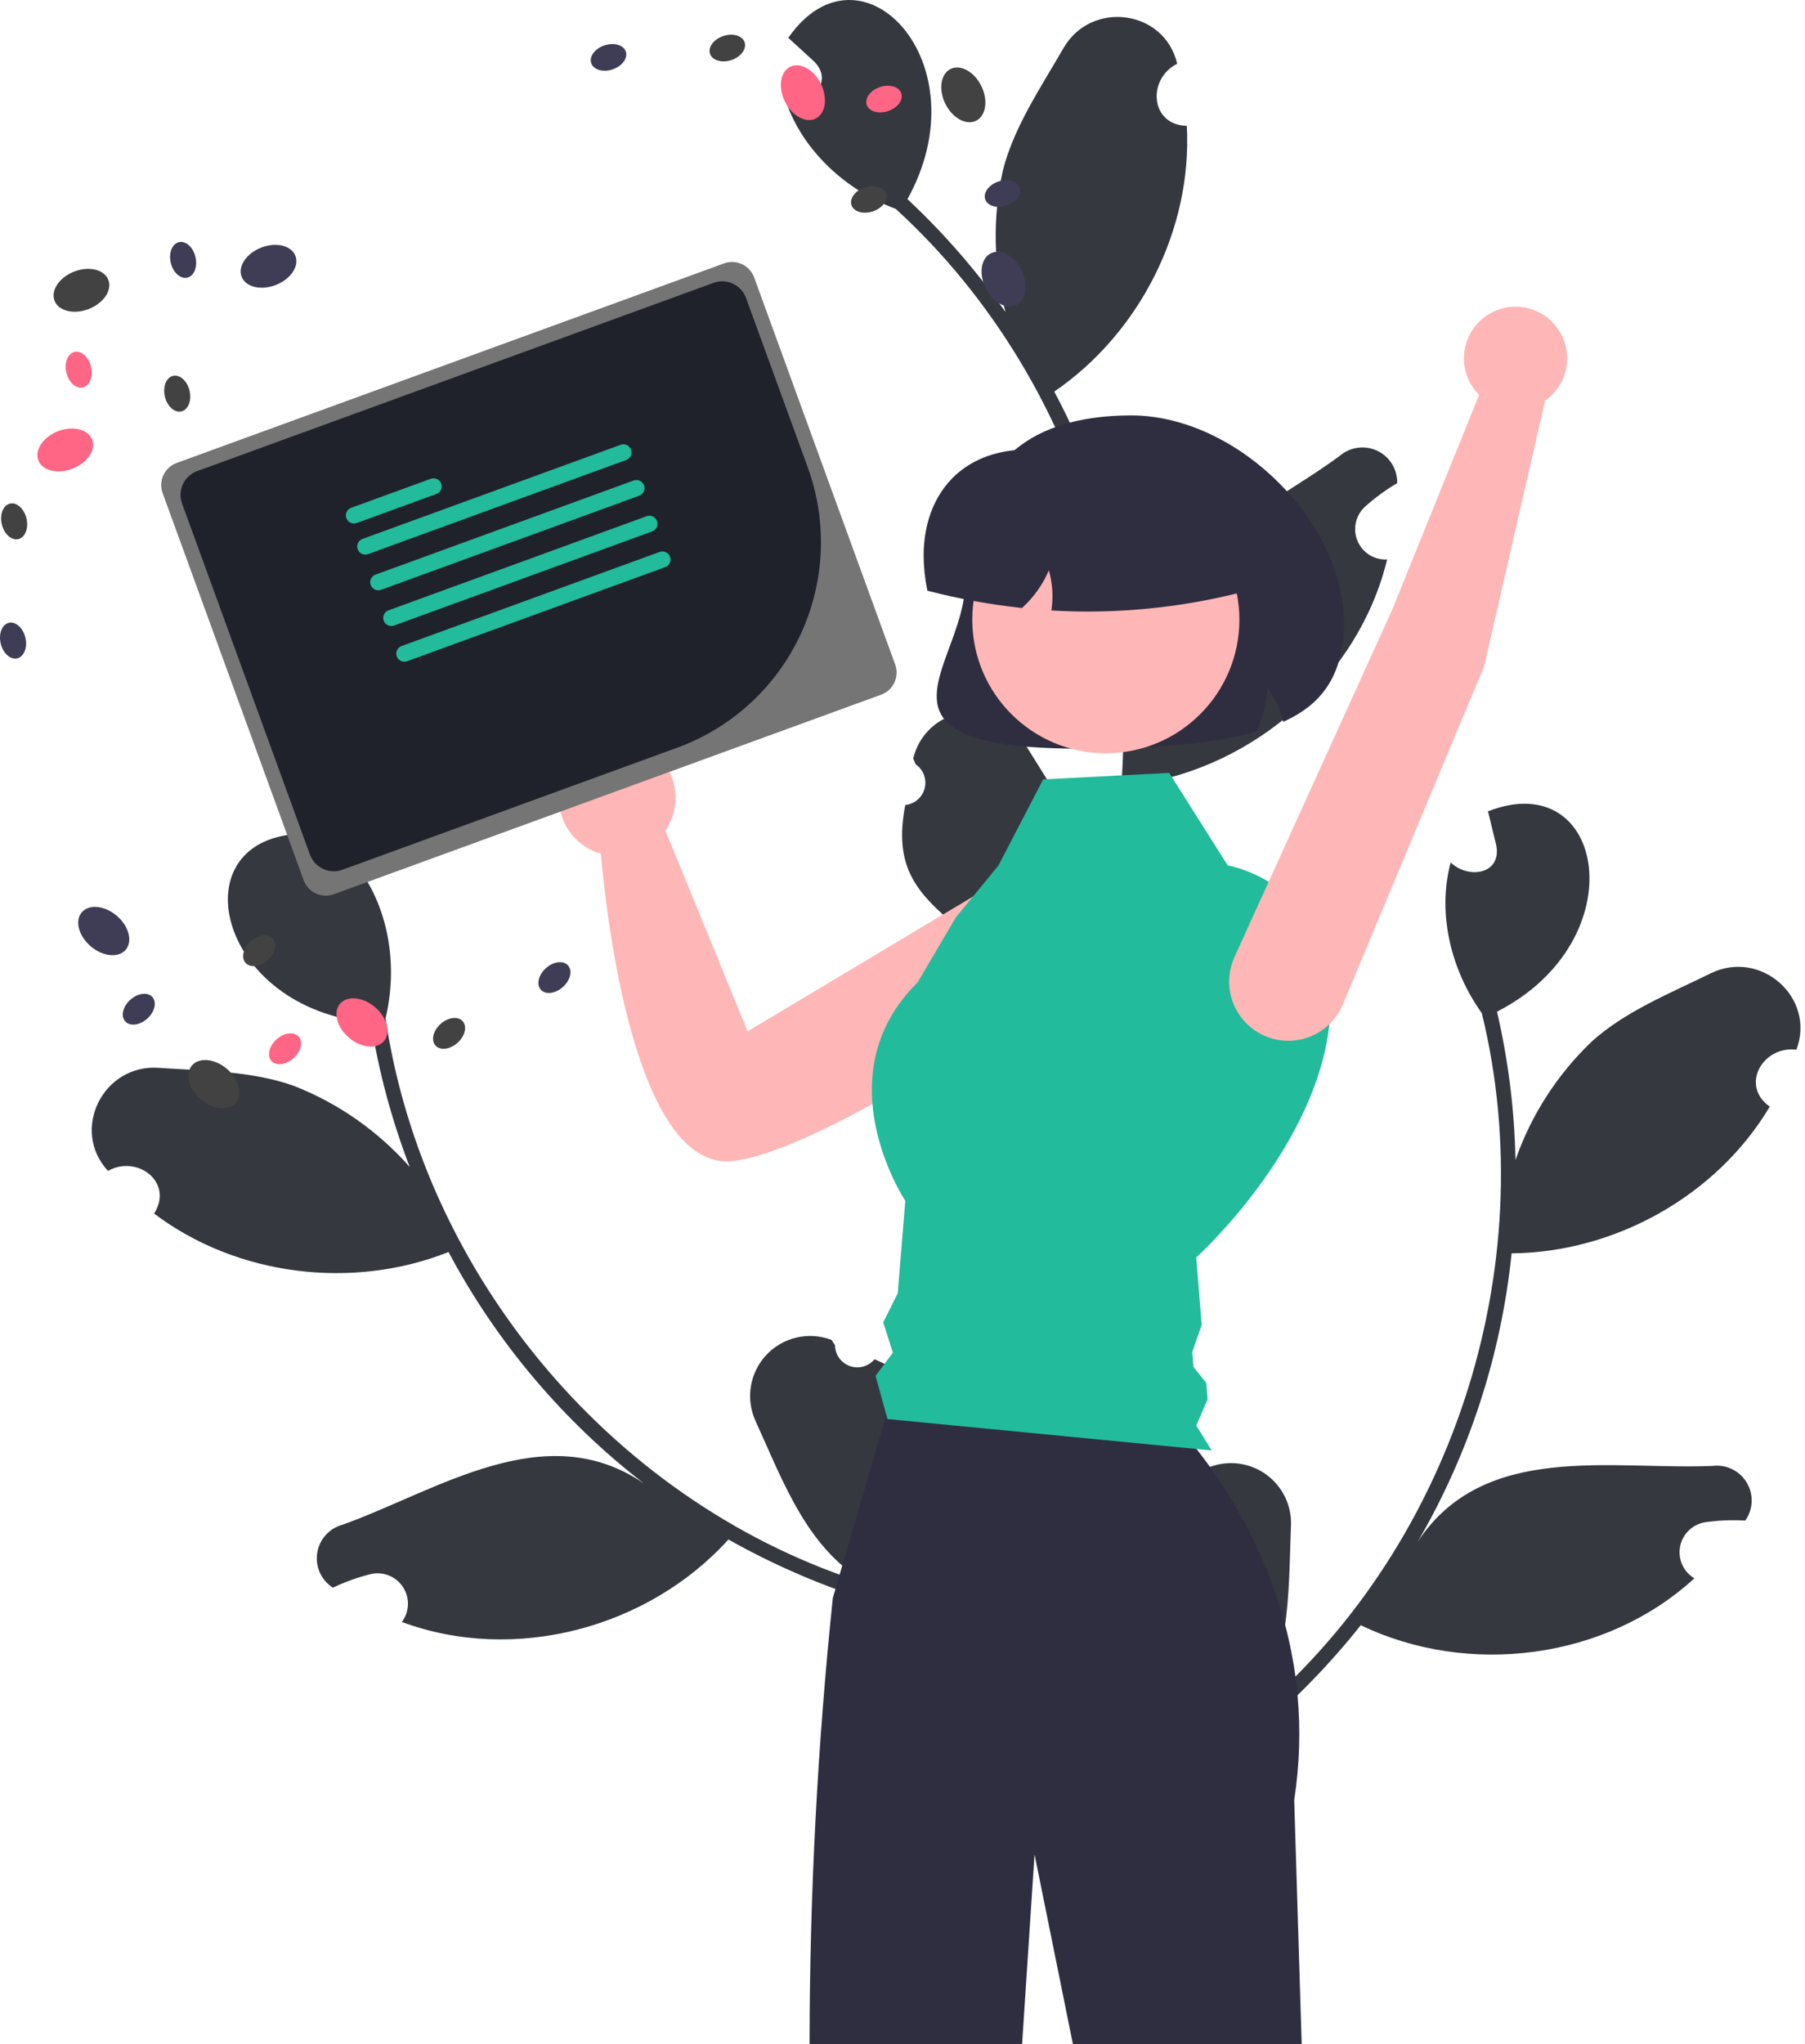 <svg width="265" height="300" viewBox="0 0 265 300" fill="none" xmlns="http://www.w3.org/2000/svg">
<g clip-path="url(#clip0_938_26534)">
<path d="M128.392 199.488C127.962 200.006 127.383 200.379 126.735 200.556C126.086 200.734 125.398 200.708 124.765 200.481C124.131 200.255 123.583 199.839 123.193 199.291C122.804 198.742 122.593 198.087 122.588 197.415C122.401 197.132 122.266 196.929 122.079 196.647C120.439 196.021 118.649 195.9 116.939 196.299C115.229 196.697 113.678 197.597 112.483 198.883C111.288 200.169 110.504 201.783 110.232 203.517C109.961 205.252 110.213 207.028 110.957 208.618C115.063 217.622 118.635 227.688 127.729 232.591C90.703 221.205 62.287 187.693 56.604 149.457C58.404 141.961 57.208 133.464 52.497 127.242C51.083 130.474 46.267 131.722 45.358 127.494C45.098 125.782 44.852 124.071 44.591 122.359C26.049 122.633 31.561 148.125 54.459 150.092C55.614 157.33 57.524 164.428 60.155 171.27C55.523 166.021 49.711 161.947 43.197 159.383C36.989 157.143 30.003 157.184 23.298 156.716C15.135 156.138 10.293 165.848 15.855 171.842C20.145 169.42 25.552 173.526 22.628 178.106C34.777 187.283 51.745 189.35 65.849 183.748C72.901 196.993 82.695 208.583 94.578 217.746C80.04 207.751 64.266 218.758 50.298 223.769C49.34 224.025 48.478 224.554 47.816 225.292C47.154 226.03 46.721 226.945 46.57 227.925C46.419 228.905 46.556 229.908 46.965 230.811C47.374 231.714 48.037 232.478 48.873 233.011C50.637 232.17 52.479 231.505 54.374 231.028C55.267 230.809 56.206 230.873 57.063 231.209C57.919 231.545 58.65 232.138 59.156 232.907C59.662 233.675 59.918 234.581 59.889 235.5C59.86 236.42 59.547 237.308 58.993 238.042C75.536 244.179 95.167 238.951 106.945 225.938C113.498 229.63 120.417 232.63 127.59 234.891L145.14 215.64C144.989 215.376 144.825 215.113 144.668 214.856C143.155 216.74 141.418 218.431 139.494 219.893C138.21 210.09 138.686 203.848 128.392 199.488L128.392 199.488Z" fill="#35383F"/>
<path d="M169.942 222.111C170.535 222.428 171.212 222.555 171.88 222.474C172.547 222.394 173.174 222.111 173.676 221.662C174.177 221.214 174.528 220.622 174.682 219.967C174.836 219.312 174.784 218.626 174.535 218.001C174.602 217.669 174.65 217.43 174.717 217.098C176 215.9 177.612 215.112 179.346 214.837C181.079 214.561 182.856 214.809 184.448 215.549C186.04 216.29 187.374 217.489 188.28 218.992C189.186 220.496 189.622 222.236 189.533 223.989C189.126 233.877 189.615 244.547 183.043 252.518C213.038 228.007 226.715 186.252 217.555 148.696C213.06 142.433 210.963 134.113 212.979 126.573C215.508 129.033 220.439 128.372 219.686 124.114C219.281 122.43 218.863 120.752 218.459 119.069C235.735 112.328 240.246 138.016 219.781 148.475C221.441 155.615 222.35 162.909 222.494 170.238C224.804 163.629 228.65 157.664 233.716 152.832C238.62 148.416 245.106 145.819 251.139 142.856C258.48 139.242 266.628 146.408 263.738 154.058C258.85 153.433 255.392 159.274 259.827 162.413C252.038 175.495 237.102 183.81 221.927 183.942C220.393 198.868 215.694 213.297 208.145 226.265C217.839 211.524 236.599 215.768 251.425 215.14C252.409 215.016 253.408 215.181 254.299 215.615C255.191 216.049 255.937 216.733 256.446 217.583C256.956 218.434 257.207 219.414 257.169 220.405C257.13 221.396 256.805 222.354 256.231 223.163C254.281 223.048 252.324 223.128 250.389 223.4C249.479 223.535 248.633 223.948 247.967 224.583C247.301 225.217 246.848 226.042 246.669 226.944C246.49 227.847 246.595 228.782 246.968 229.623C247.342 230.463 247.967 231.168 248.757 231.639C235.751 243.562 215.598 246.125 199.781 238.517C195.105 244.408 189.829 249.796 184.038 254.596L160.523 243.387C160.564 243.085 160.616 242.779 160.665 242.482C162.776 243.656 165.024 244.568 167.357 245.196C164.848 235.633 162.053 230.031 169.941 222.111H169.942Z" fill="#35383F"/>
<path d="M191.106 300H157.518L151.885 272.151L150.058 300H118.857C118.869 278.13 120.009 256.275 122.271 234.522L122.657 233.205L123.268 231.098L123.655 229.775L130.111 207.603L130.621 205.844H169.5C171.737 207.945 173.801 210.224 175.671 212.659C176.304 213.466 176.965 214.34 177.644 215.282C178.114 215.948 178.602 216.649 179.09 217.383C183.422 223.833 186.66 230.953 188.673 238.456V238.462C189.015 239.745 189.318 241.059 189.581 242.402V242.408C189.817 243.601 190.024 244.812 190.187 246.051C190.31 246.953 190.416 247.866 190.495 248.791C190.962 253.914 190.798 259.076 190.007 264.159L191.106 300Z" fill="#2F2E41"/>
<path d="M34.633 161.861C35.688 160.622 35.099 158.389 33.318 156.873C31.537 155.357 29.238 155.132 28.183 156.371C27.128 157.61 27.717 159.844 29.498 161.36C31.28 162.876 33.578 163.1 34.633 161.861Z" fill="#424242"/>
<path d="M43.086 155.312C44.189 154.328 44.528 152.908 43.843 152.14C43.158 151.373 41.709 151.549 40.606 152.534C39.503 153.518 39.164 154.938 39.849 155.705C40.534 156.472 41.983 156.296 43.086 155.312Z" fill="#FF6584"/>
<path d="M67.172 153.047C68.275 152.063 68.614 150.643 67.929 149.876C67.244 149.109 65.795 149.285 64.692 150.269C63.589 151.253 63.25 152.673 63.935 153.44C64.62 154.208 66.069 154.032 67.172 153.047Z" fill="#424242"/>
<path d="M56.371 152.799C57.426 151.56 56.837 149.327 55.056 147.81C53.275 146.294 50.976 146.07 49.921 147.309C48.867 148.548 49.456 150.781 51.237 152.297C53.018 153.814 55.317 154.038 56.371 152.799Z" fill="#FF6584"/>
<path d="M21.617 149.502C22.72 148.518 23.059 147.098 22.374 146.331C21.689 145.564 20.24 145.74 19.137 146.724C18.035 147.708 17.696 149.128 18.381 149.895C19.065 150.663 20.514 150.487 21.617 149.502Z" fill="#3F3D56"/>
<path d="M18.457 139.388C19.512 138.149 18.923 135.915 17.142 134.399C15.361 132.883 13.062 132.658 12.007 133.897C10.953 135.136 11.542 137.37 13.323 138.886C15.104 140.402 17.403 140.627 18.457 139.388Z" fill="#3F3D56"/>
<path d="M132.908 118.143C133.577 118.075 134.209 117.803 134.719 117.364C135.228 116.925 135.591 116.34 135.757 115.688C135.923 115.037 135.885 114.35 135.647 113.72C135.41 113.091 134.984 112.55 134.429 112.17C134.299 111.857 134.206 111.632 134.076 111.319C134.474 109.609 135.373 108.057 136.658 106.861C137.944 105.665 139.557 104.881 141.291 104.608C143.025 104.335 144.801 104.586 146.392 105.33C147.982 106.073 149.315 107.274 150.218 108.779C155.394 117.214 161.748 125.799 160.737 136.081C171.971 99.009 160.044 56.721 131.501 30.652C124.277 27.959 117.898 22.221 115.367 14.838C118.839 15.47 122.563 12.172 119.563 9.057C118.289 7.885 117.007 6.725 115.733 5.553C126.316 -9.676 144.383 9.134 133.225 29.227C138.584 34.228 143.406 39.776 147.611 45.781C145.845 39.006 145.711 31.91 147.222 25.074C148.832 18.674 152.768 12.902 156.124 7.079C160.203 -0.015 170.963 1.391 172.828 9.353C168.423 11.559 168.809 18.336 174.241 18.47C175.068 33.672 167.305 48.902 154.782 57.472C161.83 70.719 165.974 85.317 166.938 100.291C166.767 82.649 184.707 75.713 196.664 66.925C197.412 66.274 198.332 65.854 199.314 65.717C200.296 65.58 201.297 65.732 202.194 66.154C203.091 66.576 203.846 67.25 204.367 68.093C204.888 68.937 205.152 69.914 205.126 70.905C203.444 71.898 201.863 73.055 200.409 74.36C199.729 74.979 199.257 75.793 199.058 76.692C198.859 77.59 198.942 78.527 199.297 79.376C199.651 80.225 200.26 80.943 201.039 81.433C201.818 81.922 202.729 82.159 203.648 82.11C199.499 99.259 184.198 112.623 166.826 115.126C166.228 122.623 164.852 130.038 162.722 137.251L136.951 141.056C136.817 140.784 136.69 140.5 136.564 140.226C138.972 140.024 141.346 139.528 143.632 138.748C136.218 132.208 130.774 129.117 132.907 118.143L132.908 118.143Z" fill="#35383F"/>
<path d="M158.827 109.879C147.095 109.879 140.731 108.446 138.509 105.385C136.548 102.685 137.863 99.123 139.385 94.997C140.479 92.032 141.719 88.672 141.719 85.346C141.719 69.168 149.922 60.966 166.099 60.966C174.148 60.966 182.79 65.242 189.217 72.403C195.059 78.914 197.97 86.707 197.202 93.782C196.573 99.585 193.872 103.402 188.702 105.793L188.4 105.933L188.314 105.611C187.867 103.945 187.112 102.379 186.086 100.992C185.987 103.169 185.438 105.301 184.475 107.255L184.42 107.366L184.301 107.4C178.45 109.067 171.505 109.518 166.109 109.725C163.483 109.827 161.056 109.879 158.827 109.879Z" fill="#2F2E41"/>
<path d="M162.024 132.419C161.574 131.097 160.816 129.902 159.811 128.932C158.807 127.962 157.586 127.245 156.249 126.842C154.913 126.438 153.499 126.359 152.126 126.611C150.753 126.863 149.459 127.439 148.353 128.291L109.762 151.364L97.686 121.899C98.707 120.402 99.227 118.621 99.172 116.811C99.117 115.001 98.49 113.254 97.382 111.822C96.273 110.39 94.739 109.346 93 108.839C91.261 108.332 89.407 108.39 87.703 109.002C85.998 109.615 84.531 110.752 83.513 112.249C82.495 113.747 81.977 115.529 82.034 117.339C82.09 119.149 82.719 120.895 83.829 122.326C84.94 123.757 86.475 124.799 88.214 125.304C88.958 133.801 93.095 171.777 107.484 170.397C119.579 169.237 149.617 149.232 158.946 142.296C160.439 141.188 161.541 139.634 162.094 137.859C162.647 136.084 162.623 134.179 162.024 132.419Z" fill="#FFB6B6"/>
<path d="M82.637 144.859C83.74 143.874 84.079 142.454 83.394 141.687C82.709 140.92 81.26 141.096 80.157 142.08C79.054 143.065 78.715 144.485 79.4 145.252C80.085 146.019 81.534 145.843 82.637 144.859Z" fill="#3F3D56"/>
<path d="M39.289 140.92C40.392 139.935 40.731 138.515 40.046 137.748C39.361 136.981 37.912 137.157 36.809 138.141C35.706 139.126 35.368 140.546 36.052 141.313C36.737 142.08 38.186 141.904 39.289 140.92Z" fill="#424242"/>
<path d="M153.152 114.383L171.656 113.43L180.25 127.01C180.25 127.01 196.421 129.714 195.3 148.769C194.179 167.825 175.625 184.546 175.625 184.546L176.418 194.469L175.041 198.405L175.217 200.615L177.097 202.956L177.29 205.377L175.625 209.206L177.889 212.873L130.288 208.261L128.547 201.92L131.086 198.515L129.668 194.074L131.8 189.802L132.912 176.233C132.912 176.233 120.748 157.958 134.712 144.193L140.316 134.666L146.587 127.015L153.152 114.383Z" fill="#22BB9C"/>
<path d="M2.531 96.619C3.532 96.382 4.067 95.024 3.727 93.585C3.386 92.147 2.299 91.172 1.298 91.409C0.298 91.646 -0.238 93.004 0.103 94.443C0.443 95.881 1.531 96.856 2.531 96.619Z" fill="#3F3D56"/>
<path d="M2.693 79.12C3.694 78.883 4.229 77.525 3.889 76.086C3.548 74.648 2.461 73.674 1.46 73.91C0.46 74.147 -0.076 75.505 0.265 76.944C0.605 78.382 1.693 79.357 2.693 79.12Z" fill="#424242"/>
<path d="M162.351 110.548C173.18 110.548 181.958 101.77 181.958 90.941C181.958 80.113 173.18 71.334 162.351 71.334C151.523 71.334 142.744 80.113 142.744 90.941C142.744 101.77 151.523 110.548 162.351 110.548Z" fill="#FFB6B6"/>
<path d="M159.726 89.753C158.036 89.753 156.348 89.705 154.66 89.61L154.358 89.593L154.398 89.294C154.647 87.422 154.507 85.52 153.987 83.705C153.104 85.771 151.791 87.626 150.135 89.145L150.042 89.231L149.916 89.217C145.332 88.716 140.79 87.887 136.324 86.738L136.153 86.694L136.119 86.521C135.786 84.884 135.613 83.217 135.604 81.546C135.604 76.325 137.496 71.93 140.934 69.172C144.675 66.17 150.038 65.246 156.04 66.57H175.233C177.343 66.573 179.366 67.412 180.858 68.904C182.35 70.396 183.189 72.419 183.192 74.529V86.683L182.982 86.738C175.391 88.733 167.575 89.746 159.726 89.753Z" fill="#2F2E41"/>
<path d="M10.639 68.784C12.82 67.94 14.113 66.025 13.525 64.508C12.938 62.99 10.693 62.445 8.512 63.289C6.331 64.133 5.039 66.048 5.626 67.565C6.213 69.083 8.458 69.628 10.639 68.784Z" fill="#FF6584"/>
<path d="M26.635 60.374C27.636 60.138 28.171 58.779 27.83 57.341C27.49 55.902 26.402 54.928 25.402 55.165C24.401 55.402 23.866 56.76 24.206 58.199C24.547 59.637 25.634 60.611 26.635 60.374Z" fill="#424242"/>
<path d="M12.17 56.862C13.171 56.625 13.706 55.267 13.365 53.828C13.025 52.39 11.938 51.416 10.937 51.653C9.936 51.889 9.401 53.248 9.742 54.686C10.082 56.125 11.169 57.099 12.17 56.862Z" fill="#FF6584"/>
<path d="M13.022 45.352C15.203 44.508 16.495 42.593 15.908 41.076C15.321 39.559 13.076 39.013 10.895 39.857C8.714 40.702 7.421 42.616 8.009 44.134C8.596 45.651 10.841 46.197 13.022 45.352Z" fill="#424242"/>
<path d="M149.214 44.773C150.674 44.055 151.021 41.772 149.989 39.673C148.956 37.574 146.936 36.454 145.476 37.172C144.016 37.891 143.669 40.174 144.701 42.273C145.733 44.372 147.754 45.491 149.214 44.773Z" fill="#3F3D56"/>
<path d="M27.502 40.748C28.503 40.512 29.038 39.153 28.697 37.715C28.357 36.276 27.27 35.302 26.269 35.539C25.268 35.776 24.733 37.134 25.073 38.573C25.414 40.011 26.501 40.985 27.502 40.748Z" fill="#3F3D56"/>
<path d="M40.487 41.829C42.668 40.985 43.96 39.07 43.373 37.553C42.785 36.035 40.541 35.49 38.36 36.334C36.178 37.178 34.886 39.093 35.474 40.611C36.061 42.128 38.306 42.674 40.487 41.829Z" fill="#3F3D56"/>
<path d="M25.938 67.943C25.079 68.258 24.379 68.9 23.993 69.729C23.607 70.558 23.565 71.507 23.877 72.367L44.583 129.18C44.897 130.039 45.539 130.738 46.368 131.125C47.197 131.511 48.146 131.552 49.006 131.24L129.366 101.954C130.225 101.639 130.924 100.997 131.311 100.168C131.697 99.338 131.738 98.39 131.426 97.53L110.721 40.717C110.407 39.858 109.765 39.159 108.935 38.772C108.106 38.386 107.158 38.344 106.298 38.657L25.938 67.943Z" fill="#757575"/>
<path d="M99.458 109.721L50.27 127.648C49.344 127.984 48.323 127.939 47.43 127.523C46.538 127.108 45.847 126.355 45.508 125.43L26.729 73.901C26.393 72.976 26.438 71.955 26.854 71.062C27.269 70.17 28.022 69.479 28.947 69.141L104.766 41.509C105.691 41.173 106.712 41.217 107.605 41.633C108.497 42.049 109.189 42.802 109.527 43.727L118.601 68.625C121.502 76.613 121.116 85.427 117.527 93.131C113.938 100.836 107.44 106.802 99.458 109.721Z" fill="#1F222A"/>
<path d="M64.065 72.496L52.376 76.756C52.23 76.809 52.074 76.834 51.918 76.827C51.762 76.82 51.609 76.783 51.468 76.717C51.326 76.651 51.199 76.558 51.094 76.443C50.988 76.328 50.907 76.193 50.853 76.047C50.8 75.9 50.776 75.744 50.782 75.589C50.789 75.433 50.827 75.28 50.892 75.138C50.958 74.997 51.051 74.87 51.166 74.764C51.281 74.659 51.416 74.577 51.562 74.524L63.251 70.264C63.547 70.156 63.874 70.17 64.16 70.303C64.445 70.436 64.666 70.677 64.774 70.973C64.882 71.269 64.868 71.596 64.735 71.882C64.602 72.167 64.361 72.388 64.065 72.496H64.065Z" fill="#22BB9C"/>
<path d="M91.931 67.512L54.04 81.322C53.893 81.375 53.737 81.4 53.581 81.393C53.425 81.386 53.272 81.349 53.13 81.283C52.989 81.217 52.862 81.124 52.756 81.009C52.651 80.894 52.569 80.759 52.515 80.613C52.462 80.466 52.438 80.31 52.444 80.154C52.451 79.998 52.489 79.845 52.555 79.704C52.621 79.562 52.714 79.435 52.829 79.329C52.944 79.224 53.079 79.142 53.226 79.089L91.117 65.28C91.264 65.226 91.42 65.202 91.576 65.209C91.731 65.216 91.884 65.253 92.026 65.319C92.167 65.385 92.294 65.478 92.4 65.593C92.505 65.708 92.587 65.843 92.64 65.989C92.694 66.136 92.718 66.291 92.711 66.447C92.704 66.603 92.667 66.756 92.601 66.898C92.535 67.039 92.442 67.166 92.327 67.272C92.212 67.377 92.078 67.459 91.931 67.512Z" fill="#22BB9C"/>
<path d="M93.84 72.753L55.948 86.562C55.802 86.615 55.646 86.639 55.49 86.633C55.334 86.626 55.181 86.589 55.04 86.523C54.898 86.457 54.771 86.364 54.666 86.249C54.56 86.134 54.479 85.999 54.425 85.853C54.372 85.706 54.348 85.55 54.355 85.394C54.361 85.239 54.399 85.086 54.465 84.944C54.531 84.803 54.624 84.676 54.739 84.57C54.854 84.465 54.988 84.383 55.135 84.33L93.026 70.52C93.322 70.413 93.649 70.427 93.934 70.56C94.219 70.694 94.44 70.934 94.548 71.23C94.656 71.526 94.642 71.853 94.509 72.138C94.376 72.424 94.135 72.645 93.84 72.753Z" fill="#22BB9C"/>
<path d="M95.749 77.993L57.858 91.803C57.711 91.856 57.556 91.881 57.4 91.874C57.243 91.868 57.09 91.83 56.949 91.764C56.807 91.698 56.68 91.605 56.574 91.49C56.469 91.375 56.387 91.241 56.334 91.094C56.28 90.947 56.256 90.791 56.263 90.635C56.27 90.479 56.307 90.326 56.373 90.185C56.439 90.043 56.532 89.916 56.648 89.811C56.763 89.705 56.898 89.624 57.044 89.57L94.936 75.761C95.082 75.708 95.238 75.684 95.394 75.69C95.55 75.697 95.703 75.734 95.844 75.8C95.986 75.866 96.113 75.959 96.218 76.074C96.324 76.189 96.405 76.324 96.459 76.471C96.512 76.617 96.536 76.773 96.529 76.929C96.523 77.085 96.485 77.237 96.419 77.379C96.354 77.52 96.26 77.647 96.145 77.753C96.031 77.858 95.896 77.94 95.749 77.993Z" fill="#22BB9C"/>
<path d="M97.66 83.234L59.769 97.043C59.473 97.151 59.146 97.137 58.86 97.004C58.575 96.871 58.353 96.63 58.246 96.334C58.138 96.038 58.152 95.711 58.285 95.425C58.418 95.14 58.659 94.919 58.955 94.811L96.847 81.001C96.993 80.948 97.149 80.924 97.305 80.931C97.46 80.938 97.614 80.975 97.755 81.041C97.896 81.107 98.023 81.2 98.129 81.315C98.234 81.43 98.316 81.564 98.37 81.711C98.423 81.858 98.447 82.013 98.44 82.169C98.433 82.325 98.396 82.478 98.33 82.619C98.264 82.761 98.171 82.888 98.056 82.993C97.941 83.099 97.807 83.181 97.66 83.234H97.66Z" fill="#22BB9C"/>
<path d="M217.889 97.788L197.143 147.433C196.258 149.534 194.582 151.202 192.478 152.078C190.373 152.955 188.009 152.968 185.894 152.116C184.801 151.676 183.808 151.017 182.977 150.18C182.146 149.343 181.494 148.346 181.061 147.249C180.628 146.152 180.424 144.978 180.459 143.8C180.494 142.621 180.77 141.462 181.268 140.393L204.399 89.484L217.15 57.958C216.048 56.859 215.311 55.447 215.039 53.915C214.768 52.383 214.974 50.804 215.631 49.393C216.288 47.982 217.363 46.808 218.711 46.029C220.058 45.251 221.613 44.906 223.163 45.042C224.713 45.178 226.184 45.788 227.376 46.788C228.567 47.789 229.422 49.133 229.824 50.636C230.225 52.14 230.154 53.73 229.62 55.192C229.086 56.654 228.115 57.916 226.839 58.806L217.889 97.788Z" fill="#FFB6B6"/>
<path d="M128.138 31.026C129.542 30.561 130.417 29.392 130.093 28.416C129.769 27.44 128.37 27.026 126.966 27.491C125.563 27.956 124.688 29.125 125.012 30.101C125.335 31.077 126.735 31.491 128.138 31.026Z" fill="#424242"/>
<path d="M147.767 30.17C149.17 29.705 150.046 28.536 149.722 27.56C149.398 26.584 147.998 26.17 146.595 26.635C145.192 27.1 144.317 28.269 144.641 29.245C144.964 30.221 146.364 30.635 147.767 30.17Z" fill="#3F3D56"/>
<path d="M130.373 16.309C131.776 15.844 132.651 14.675 132.327 13.699C132.004 12.723 130.604 12.309 129.201 12.774C127.798 13.24 126.923 14.408 127.246 15.384C127.57 16.36 128.97 16.774 130.373 16.309Z" fill="#FF6584"/>
<path d="M143.298 17.723C144.758 17.005 145.105 14.722 144.073 12.623C143.04 10.524 141.02 9.404 139.56 10.122C138.1 10.841 137.753 13.124 138.785 15.223C139.817 17.322 141.838 18.441 143.298 17.723Z" fill="#424242"/>
<path d="M119.747 17.404C121.207 16.686 121.554 14.402 120.522 12.303C119.49 10.204 117.469 9.085 116.009 9.803C114.549 10.521 114.202 12.805 115.234 14.903C116.267 17.002 118.287 18.122 119.747 17.404Z" fill="#FF6584"/>
<path d="M89.924 10.19C91.327 9.725 92.202 8.556 91.878 7.58C91.555 6.604 90.155 6.19 88.751 6.655C87.348 7.12 86.473 8.289 86.797 9.265C87.121 10.241 88.52 10.655 89.924 10.19Z" fill="#3F3D56"/>
<path d="M107.369 8.819C108.772 8.354 109.647 7.186 109.323 6.21C109 5.234 107.6 4.819 106.197 5.285C104.794 5.75 103.919 6.918 104.242 7.894C104.566 8.87 105.966 9.285 107.369 8.819Z" fill="#424242"/>
</g>
<defs>
<clipPath id="clip0_938_26534">
<rect width="264.335" height="300" fill="white"/>
</clipPath>
</defs>
</svg>
